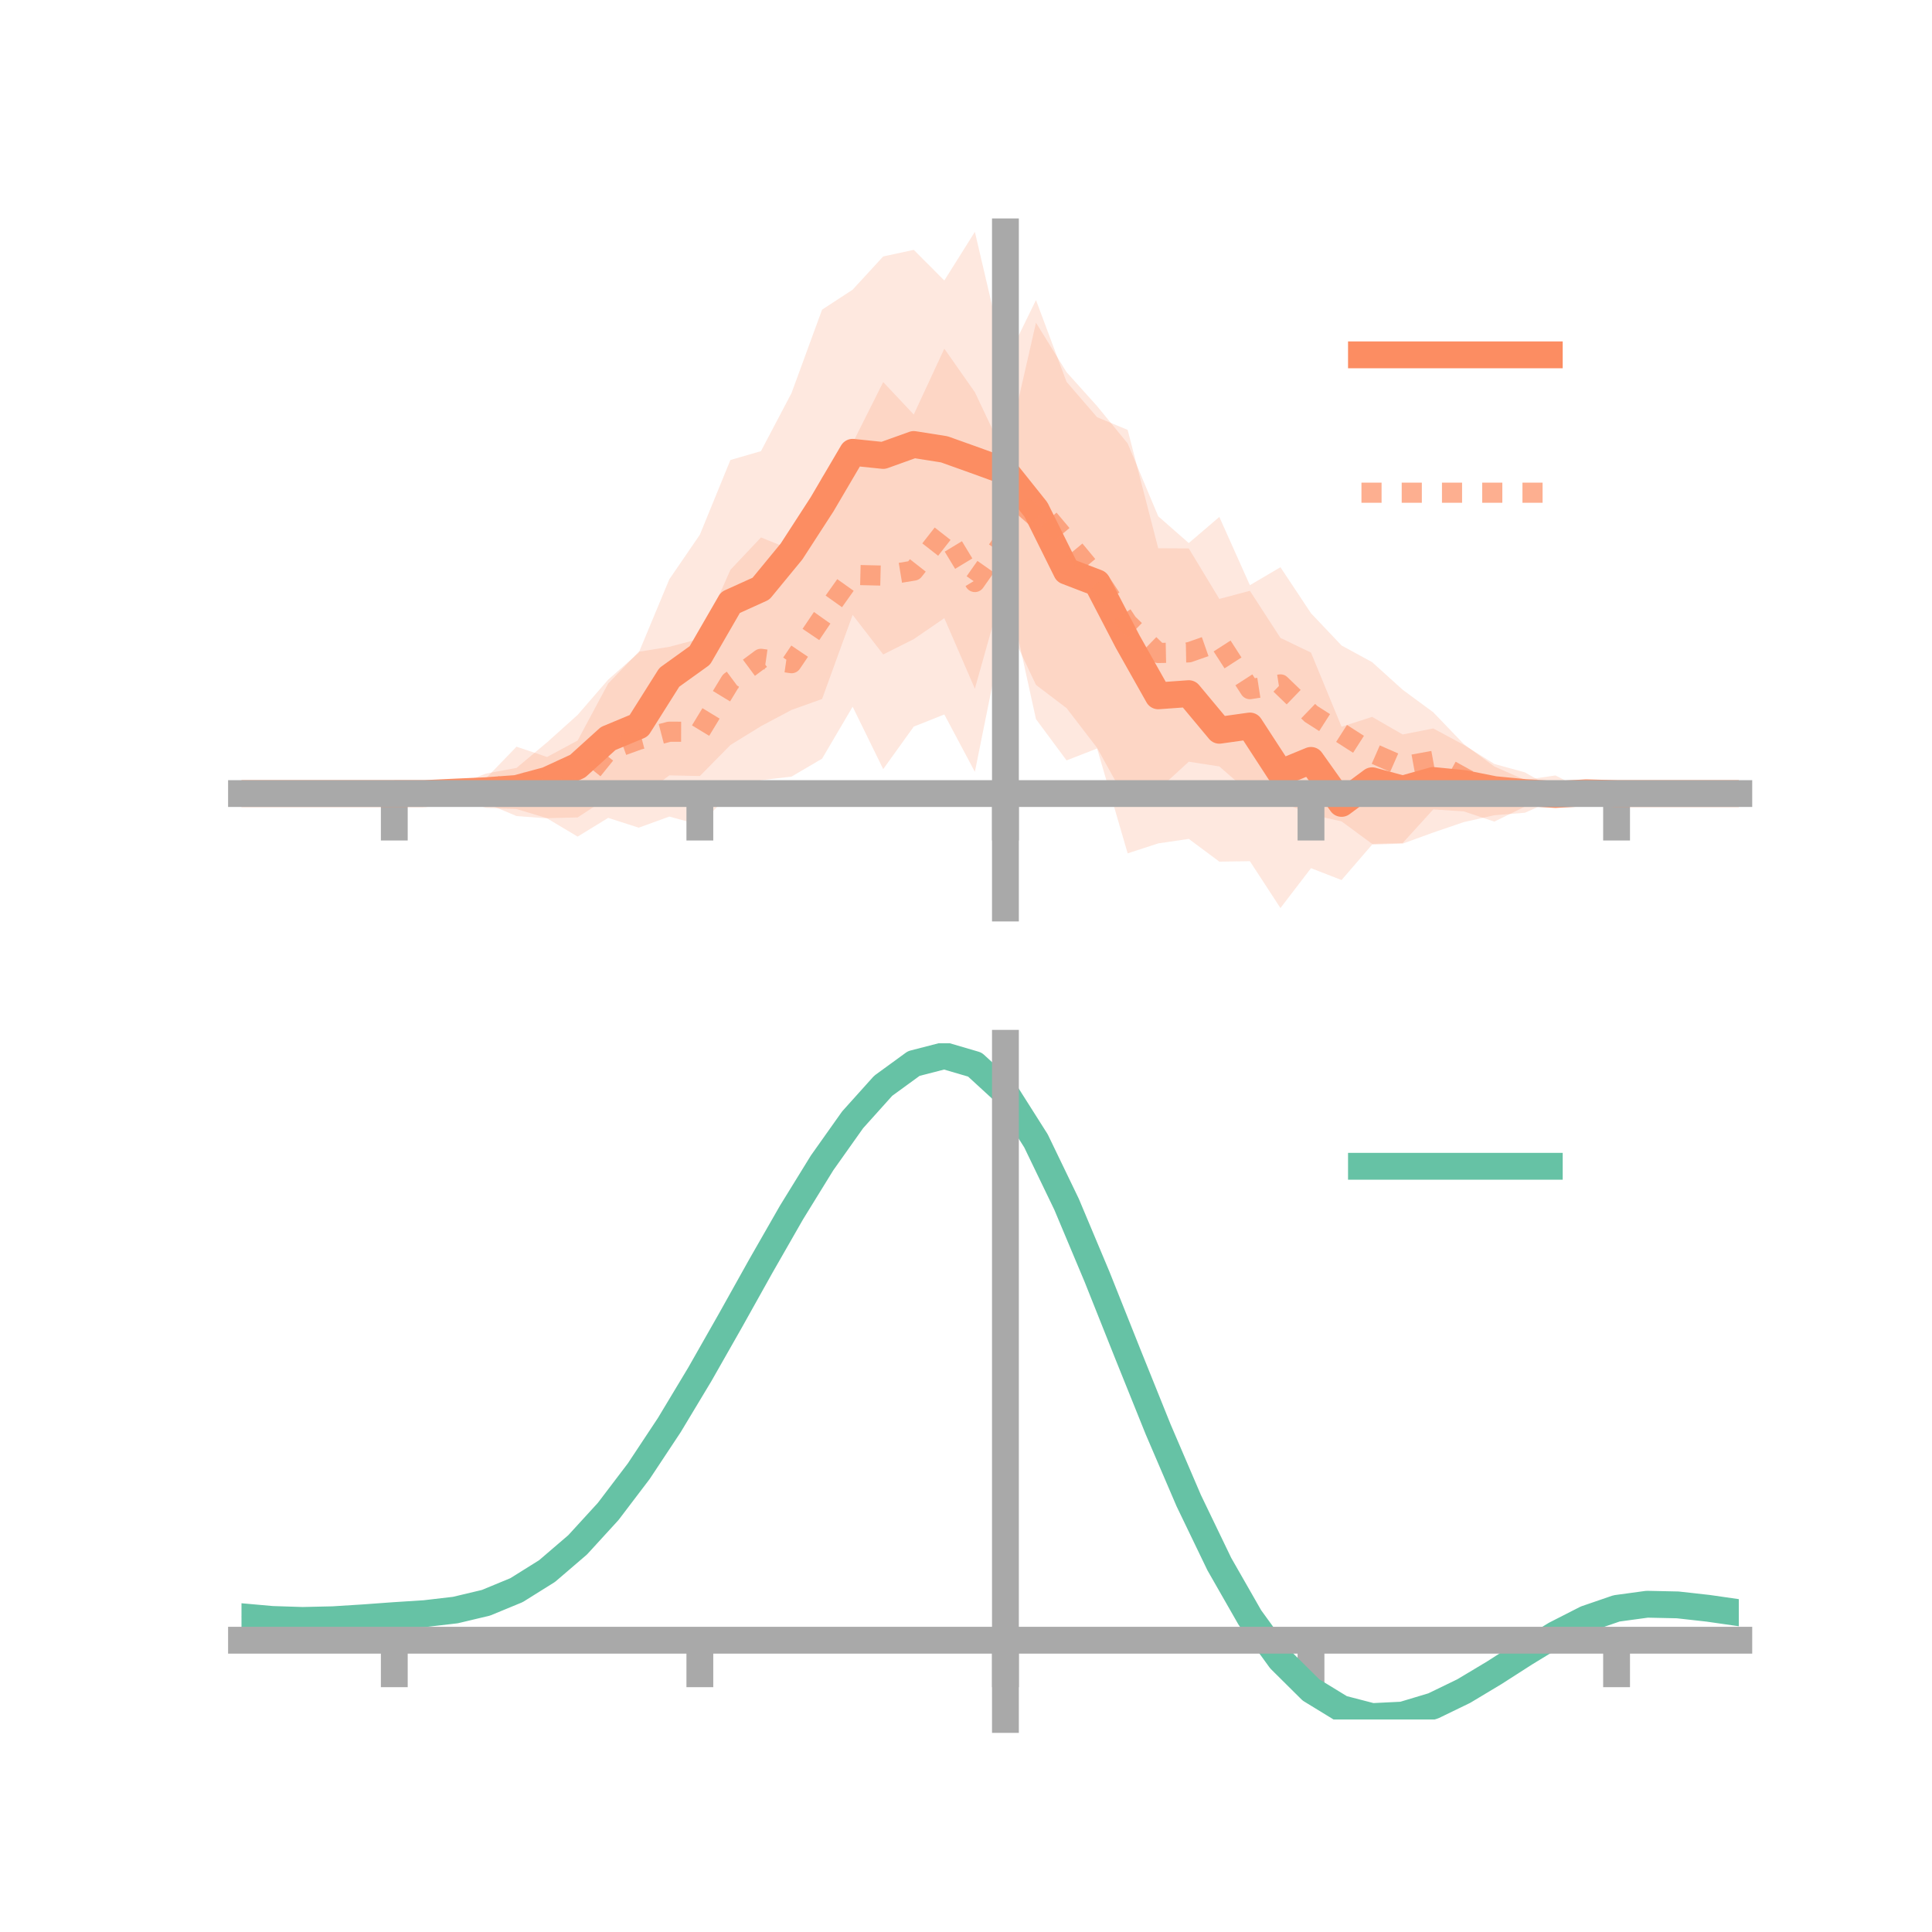 <?xml version="1.0" encoding="utf-8" standalone="no"?>
<!DOCTYPE svg PUBLIC "-//W3C//DTD SVG 1.1//EN"
  "http://www.w3.org/Graphics/SVG/1.1/DTD/svg11.dtd">
<!-- Created with matplotlib (https://matplotlib.org/) -->
<svg height="144pt" version="1.1" viewBox="0 0 144 144" width="144pt" xmlns="http://www.w3.org/2000/svg" xmlns:xlink="http://www.w3.org/1999/xlink">
 <defs>
  <style type="text/css">*{stroke-linecap:butt;stroke-linejoin:round;}</style>
 </defs>
 <g id="figure_1">
  <g id="patch_1">
   <path d="M 0 144 
L 144 144 
L 144 0 
L 0 0 
z
" style="fill:none;"/>
  </g>
  <g id="axes_1">
   <g id="patch_2">
    <path d="M 18 67.68 
L 129.6 67.68 
L 129.6 17.28 
L 18 17.28 
z
" style="fill:none;"/>
   </g>
   <g id="PolyCollection_1">
    <path clip-path="url(#p705cb9a847)" d="M 18 59.147 
L 18 59.147 
L 20.278 59.147 
L 22.555 59.147 
L 24.833 59.147 
L 27.11 59.147 
L 29.388 59.147 
L 31.665 58.768 
L 33.943 58.548 
L 36.22 57.658 
L 38.498 57.236 
L 40.776 55.33 
L 43.053 53.285 
L 45.331 50.655 
L 47.608 48.649 
L 49.886 43.178 
L 52.163 39.855 
L 54.441 34.285 
L 56.718 33.626 
L 58.996 29.297 
L 61.273 23.079 
L 63.551 21.591 
L 65.829 19.114 
L 68.106 18.623 
L 70.384 20.907 
L 72.661 17.28 
L 74.939 27.027 
L 77.216 22.366 
L 79.494 28.461 
L 81.771 31.098 
L 84.049 32.042 
L 86.327 40.864 
L 88.604 40.875 
L 90.882 44.64 
L 93.159 44.034 
L 95.437 47.546 
L 97.714 48.642 
L 99.992 54.169 
L 102.269 53.432 
L 104.547 54.745 
L 106.824 54.293 
L 109.102 55.518 
L 111.38 56.941 
L 113.657 57.568 
L 115.935 58.867 
L 118.212 58.461 
L 120.49 59.147 
L 122.767 59.147 
L 125.045 59.147 
L 127.322 59.147 
L 129.6 59.147 
L 129.6 59.147 
L 129.6 59.147 
L 127.322 59.147 
L 125.045 59.147 
L 122.767 59.147 
L 120.49 59.147 
L 118.212 59.718 
L 115.935 59.571 
L 113.657 60.577 
L 111.38 60.762 
L 109.102 61.275 
L 106.824 62.052 
L 104.547 62.88 
L 102.269 62.952 
L 99.992 65.593 
L 97.714 64.71 
L 95.437 67.68 
L 93.159 64.189 
L 90.882 64.221 
L 88.604 62.526 
L 86.327 62.862 
L 84.049 63.603 
L 81.771 55.788 
L 79.494 56.676 
L 77.216 53.599 
L 74.939 43.237 
L 72.661 51.329 
L 70.384 46.075 
L 68.106 47.637 
L 65.829 48.779 
L 63.551 45.83 
L 61.273 52.099 
L 58.996 52.914 
L 56.718 54.125 
L 54.441 55.529 
L 52.163 57.842 
L 49.886 57.791 
L 47.608 59.544 
L 45.331 59.436 
L 43.053 60.927 
L 40.776 60.982 
L 38.498 60.303 
L 36.22 60.212 
L 33.943 59.525 
L 31.665 59.52 
L 29.388 59.147 
L 27.11 59.147 
L 24.833 59.147 
L 22.555 59.147 
L 20.278 59.147 
L 18 59.147 
z
" style="fill:#fc8d62;fill-opacity:0.2;"/>
   </g>
   <g id="PolyCollection_2">
    <path clip-path="url(#p705cb9a847)" d="M 18 59.147 
L 18 59.147 
L 20.278 59.147 
L 22.555 59.147 
L 24.833 59.147 
L 27.11 59.147 
L 29.388 59.147 
L 31.665 58.965 
L 33.943 58.307 
L 36.22 58.011 
L 38.498 55.654 
L 40.776 56.421 
L 43.053 55.194 
L 45.331 50.945 
L 47.608 48.577 
L 49.886 48.21 
L 52.163 47.609 
L 54.441 42.471 
L 56.718 40.058 
L 58.996 40.976 
L 61.273 35.563 
L 63.551 33.022 
L 65.829 28.479 
L 68.106 30.898 
L 70.384 25.987 
L 72.661 29.233 
L 74.939 34.038 
L 77.216 24.051 
L 79.494 27.738 
L 81.771 30.27 
L 84.049 33.053 
L 86.327 38.479 
L 88.604 40.477 
L 90.882 38.529 
L 93.159 43.617 
L 95.437 42.277 
L 97.714 45.708 
L 99.992 48.111 
L 102.269 49.352 
L 104.547 51.411 
L 106.824 53.086 
L 109.102 55.458 
L 111.38 57.129 
L 113.657 58.133 
L 115.935 57.797 
L 118.212 58.951 
L 120.49 59.147 
L 122.767 59.147 
L 125.045 59.147 
L 127.322 59.147 
L 129.6 59.147 
L 129.6 59.147 
L 129.6 59.147 
L 127.322 59.147 
L 125.045 59.147 
L 122.767 59.147 
L 120.49 59.147 
L 118.212 59.344 
L 115.935 60.102 
L 113.657 60.122 
L 111.38 61.238 
L 109.102 60.475 
L 106.824 60.33 
L 104.547 62.836 
L 102.269 62.897 
L 99.992 61.221 
L 97.714 60.709 
L 95.437 59.745 
L 93.159 59.112 
L 90.882 57.126 
L 88.604 56.773 
L 86.327 58.859 
L 84.049 59.852 
L 81.771 55.743 
L 79.494 52.779 
L 77.216 51.05 
L 74.939 46.243 
L 72.661 57.529 
L 70.384 53.25 
L 68.106 54.157 
L 65.829 57.326 
L 63.551 52.674 
L 61.273 56.548 
L 58.996 57.884 
L 56.718 58.152 
L 54.441 59.118 
L 52.163 61.478 
L 49.886 60.864 
L 47.608 61.69 
L 45.331 60.96 
L 43.053 62.356 
L 40.776 60.996 
L 38.498 60.823 
L 36.22 59.864 
L 33.943 59.997 
L 31.665 59.32 
L 29.388 59.147 
L 27.11 59.147 
L 24.833 59.147 
L 22.555 59.147 
L 20.278 59.147 
L 18 59.147 
z
" style="fill:#fc8d62;fill-opacity:0.2;"/>
   </g>
   <g id="matplotlib.axis_1">
    <g id="xtick_1">
     <g id="line2d_1">
      <defs>
       <path d="M 0 0 
L 0 3.5 
" id="m6577b0225b" style="stroke:#a9a9a9;stroke-width:2;"/>
      </defs>
      <g>
       <use style="fill:#a9a9a9;stroke:#a9a9a9;stroke-width:2;" x="29.388" xlink:href="#m6577b0225b" y="59.147"/>
      </g>
     </g>
    </g>
    <g id="xtick_2">
     <g id="line2d_2">
      <g>
       <use style="fill:#a9a9a9;stroke:#a9a9a9;stroke-width:2;" x="52.163" xlink:href="#m6577b0225b" y="59.147"/>
      </g>
     </g>
    </g>
    <g id="xtick_3">
     <g id="line2d_3">
      <g>
       <use style="fill:#a9a9a9;stroke:#a9a9a9;stroke-width:2;" x="74.939" xlink:href="#m6577b0225b" y="59.147"/>
      </g>
     </g>
    </g>
    <g id="xtick_4">
     <g id="line2d_4">
      <g>
       <use style="fill:#a9a9a9;stroke:#a9a9a9;stroke-width:2;" x="97.714" xlink:href="#m6577b0225b" y="59.147"/>
      </g>
     </g>
    </g>
    <g id="xtick_5">
     <g id="line2d_5">
      <g>
       <use style="fill:#a9a9a9;stroke:#a9a9a9;stroke-width:2;" x="120.49" xlink:href="#m6577b0225b" y="59.147"/>
      </g>
     </g>
    </g>
   </g>
   <g id="matplotlib.axis_2"/>
   <g id="line2d_6">
    <path clip-path="url(#p705cb9a847)" d="M 18 59.147 
L 20.278 59.147 
L 22.555 59.147 
L 24.833 59.147 
L 27.11 59.147 
L 29.388 59.147 
L 31.665 59.144 
L 33.943 59.036 
L 36.22 58.935 
L 38.498 58.769 
L 40.776 58.156 
L 43.053 57.106 
L 45.331 55.045 
L 47.608 54.097 
L 49.886 50.485 
L 52.163 48.849 
L 54.441 44.907 
L 56.718 43.875 
L 58.996 41.105 
L 61.273 37.589 
L 63.551 33.711 
L 65.829 33.947 
L 68.106 33.13 
L 70.384 33.491 
L 72.661 34.305 
L 74.939 35.132 
L 77.216 37.982 
L 79.494 42.569 
L 81.771 43.443 
L 84.049 47.822 
L 86.327 51.863 
L 88.604 51.7 
L 90.882 54.43 
L 93.159 54.111 
L 95.437 57.613 
L 97.714 56.676 
L 99.992 59.881 
L 102.269 58.192 
L 104.547 58.813 
L 106.824 58.173 
L 109.102 58.397 
L 111.38 58.852 
L 113.657 59.072 
L 115.935 59.219 
L 118.212 59.089 
L 120.49 59.147 
L 122.767 59.147 
L 125.045 59.147 
L 127.322 59.147 
L 129.6 59.147 
" style="fill:none;stroke:#fc8d62;stroke-linecap:square;stroke-width:2;"/>
   </g>
   <g id="line2d_7">
    <path clip-path="url(#p705cb9a847)" d="M 18 59.147 
L 20.278 59.147 
L 22.555 59.147 
L 24.833 59.147 
L 27.11 59.147 
L 29.388 59.147 
L 31.665 59.142 
L 33.943 59.152 
L 36.22 58.938 
L 38.498 58.238 
L 40.776 58.709 
L 43.053 58.775 
L 45.331 55.953 
L 47.608 55.133 
L 49.886 54.537 
L 52.163 54.543 
L 54.441 50.795 
L 56.718 49.105 
L 58.996 49.43 
L 61.273 46.056 
L 63.551 42.848 
L 65.829 42.903 
L 68.106 42.528 
L 70.384 39.619 
L 72.661 43.381 
L 74.939 40.14 
L 77.216 37.551 
L 79.494 40.259 
L 81.771 43.007 
L 84.049 46.452 
L 86.327 48.669 
L 88.604 48.625 
L 90.882 47.828 
L 93.159 51.365 
L 95.437 51.011 
L 97.714 53.209 
L 99.992 54.666 
L 102.269 56.125 
L 104.547 57.124 
L 106.824 56.708 
L 109.102 57.967 
L 111.38 59.183 
L 113.657 59.128 
L 115.935 58.949 
L 118.212 59.147 
L 120.49 59.147 
L 122.767 59.147 
L 125.045 59.147 
L 127.322 59.147 
L 129.6 59.147 
" style="fill:none;stroke:#fc8d62;stroke-dasharray:1.5,1.5;stroke-dashoffset:0;stroke-opacity:0.7;stroke-width:1.5;"/>
   </g>
   <g id="patch_3">
    <path d="M 74.939 67.68 
L 74.939 17.28 
" style="fill:none;stroke:#a9a9a9;stroke-linecap:square;stroke-linejoin:miter;stroke-width:2;"/>
   </g>
   <g id="patch_4">
    <path d="M 129.6 67.68 
L 129.6 17.28 
" style="fill:none;"/>
   </g>
   <g id="patch_5">
    <path d="M 18 59.147 
L 129.6 59.147 
" style="fill:none;stroke:#a9a9a9;stroke-linecap:square;stroke-linejoin:miter;stroke-width:2;"/>
   </g>
   <g id="patch_6">
    <path d="M 18 17.28 
L 129.6 17.28 
" style="fill:none;"/>
   </g>
   <g id="legend_1">
    <g id="line2d_8">
     <path d="M 101.475 26.449 
L 115.475 26.449 
" style="fill:none;stroke:#fc8d62;stroke-linecap:square;stroke-width:2;"/>
    </g>
    <g id="line2d_9"/>
    <g id="text_1">
     <!--   -->
     <g transform="translate(121.075 28.899)scale(0.07 -0.07)">
      <defs>
       <path id="DejaVuSans-32"/>
      </defs>
      <use xlink:href="#DejaVuSans-32"/>
     </g>
    </g>
    <g id="line2d_10">
     <path d="M 101.475 36.724 
L 115.475 36.724 
" style="fill:none;stroke:#fc8d62;stroke-dasharray:1.5,1.5;stroke-dashoffset:0;stroke-opacity:0.7;stroke-width:1.5;"/>
    </g>
    <g id="line2d_11"/>
    <g id="text_2">
     <!--   -->
     <g transform="translate(121.075 39.174)scale(0.07 -0.07)">
      <use xlink:href="#DejaVuSans-32"/>
     </g>
    </g>
   </g>
  </g>
  <g id="axes_2">
   <g id="patch_7">
    <path d="M 18 128.16 
L 129.6 128.16 
L 129.6 77.76 
L 18 77.76 
z
" style="fill:none;"/>
   </g>
   <g id="PolyCollection_3">
    <path clip-path="url(#pe289c3199d)" d="M 18 120.539 
L 18 120.462 
L 20.278 120.675 
L 22.555 120.748 
L 24.833 120.687 
L 27.11 120.535 
L 29.388 120.36 
L 31.665 120.208 
L 33.943 119.937 
L 36.22 119.389 
L 38.498 118.437 
L 40.776 116.992 
L 43.053 115.002 
L 45.331 112.458 
L 47.608 109.393 
L 49.886 105.873 
L 52.163 101.999 
L 54.441 97.901 
L 56.718 93.733 
L 58.996 89.67 
L 61.273 85.9 
L 63.551 82.624 
L 65.829 80.042 
L 68.106 78.355 
L 70.384 77.76 
L 72.661 78.441 
L 74.939 80.566 
L 77.216 84.212 
L 79.494 89.003 
L 81.771 94.502 
L 84.049 100.302 
L 86.327 106.046 
L 88.604 111.435 
L 90.882 116.234 
L 93.159 120.275 
L 95.437 123.453 
L 97.714 125.732 
L 99.992 127.133 
L 102.269 127.726 
L 104.547 127.62 
L 106.824 126.948 
L 109.102 125.861 
L 111.38 124.519 
L 113.657 123.084 
L 115.935 121.717 
L 118.212 120.57 
L 120.49 119.794 
L 122.767 119.488 
L 125.045 119.543 
L 127.322 119.808 
L 129.6 120.149 
L 129.6 120.253 
L 129.6 120.253 
L 127.322 119.938 
L 125.045 119.694 
L 122.767 119.652 
L 120.49 119.967 
L 118.212 120.755 
L 115.935 121.933 
L 113.657 123.346 
L 111.38 124.833 
L 109.102 126.223 
L 106.824 127.347 
L 104.547 128.042 
L 102.269 128.16 
L 99.992 127.573 
L 97.714 126.188 
L 95.437 123.95 
L 93.159 120.849 
L 90.882 116.925 
L 88.604 112.272 
L 86.327 107.048 
L 84.049 101.478 
L 81.771 95.848 
L 79.494 90.507 
L 77.216 85.853 
L 74.939 82.313 
L 72.661 80.256 
L 70.384 79.601 
L 68.106 80.182 
L 65.829 81.812 
L 63.551 84.301 
L 61.273 87.452 
L 58.996 91.07 
L 56.718 94.962 
L 54.441 98.949 
L 52.163 102.864 
L 49.886 106.561 
L 47.608 109.921 
L 45.331 112.85 
L 43.053 115.286 
L 40.776 117.202 
L 38.498 118.605 
L 36.22 119.535 
L 33.943 120.071 
L 31.665 120.332 
L 29.388 120.473 
L 27.11 120.629 
L 24.833 120.762 
L 22.555 120.806 
L 20.278 120.733 
L 18 120.539 
z
" style="fill:#66c2a5;fill-opacity:0.2;"/>
   </g>
   <g id="matplotlib.axis_3">
    <g id="xtick_6">
     <g id="line2d_12">
      <g>
       <use style="fill:#a9a9a9;stroke:#a9a9a9;stroke-width:2;" x="29.388" xlink:href="#m6577b0225b" y="122.251"/>
      </g>
     </g>
    </g>
    <g id="xtick_7">
     <g id="line2d_13">
      <g>
       <use style="fill:#a9a9a9;stroke:#a9a9a9;stroke-width:2;" x="52.163" xlink:href="#m6577b0225b" y="122.251"/>
      </g>
     </g>
    </g>
    <g id="xtick_8">
     <g id="line2d_14">
      <g>
       <use style="fill:#a9a9a9;stroke:#a9a9a9;stroke-width:2;" x="74.939" xlink:href="#m6577b0225b" y="122.251"/>
      </g>
     </g>
    </g>
    <g id="xtick_9">
     <g id="line2d_15">
      <g>
       <use style="fill:#a9a9a9;stroke:#a9a9a9;stroke-width:2;" x="97.714" xlink:href="#m6577b0225b" y="122.251"/>
      </g>
     </g>
    </g>
    <g id="xtick_10">
     <g id="line2d_16">
      <g>
       <use style="fill:#a9a9a9;stroke:#a9a9a9;stroke-width:2;" x="120.49" xlink:href="#m6577b0225b" y="122.251"/>
      </g>
     </g>
    </g>
   </g>
   <g id="matplotlib.axis_4"/>
   <g id="line2d_17">
    <path clip-path="url(#pe289c3199d)" d="M 18 120.501 
L 20.278 120.704 
L 22.555 120.777 
L 24.833 120.725 
L 27.11 120.582 
L 29.388 120.416 
L 31.665 120.27 
L 33.943 120.004 
L 36.22 119.462 
L 38.498 118.521 
L 40.776 117.097 
L 43.053 115.144 
L 45.331 112.654 
L 47.608 109.657 
L 49.886 106.217 
L 52.163 102.431 
L 54.441 98.425 
L 56.718 94.348 
L 58.996 90.37 
L 61.273 86.676 
L 63.551 83.462 
L 65.829 80.927 
L 68.106 79.269 
L 70.384 78.681 
L 72.661 79.349 
L 74.939 81.439 
L 77.216 85.033 
L 79.494 89.755 
L 81.771 95.175 
L 84.049 100.89 
L 86.327 106.547 
L 88.604 111.854 
L 90.882 116.58 
L 93.159 120.562 
L 95.437 123.702 
L 97.714 125.96 
L 99.992 127.353 
L 102.269 127.943 
L 104.547 127.831 
L 106.824 127.147 
L 109.102 126.042 
L 111.38 124.676 
L 113.657 123.215 
L 115.935 121.825 
L 118.212 120.663 
L 120.49 119.88 
L 122.767 119.57 
L 125.045 119.619 
L 127.322 119.873 
L 129.6 120.201 
" style="fill:none;stroke:#66c2a5;stroke-linecap:square;stroke-width:2;"/>
   </g>
   <g id="patch_8">
    <path d="M 74.939 128.16 
L 74.939 77.76 
" style="fill:none;stroke:#a9a9a9;stroke-linecap:square;stroke-linejoin:miter;stroke-width:2;"/>
   </g>
   <g id="patch_9">
    <path d="M 129.6 128.16 
L 129.6 77.76 
" style="fill:none;"/>
   </g>
   <g id="patch_10">
    <path d="M 18 122.251 
L 129.6 122.251 
" style="fill:none;stroke:#a9a9a9;stroke-linecap:square;stroke-linejoin:miter;stroke-width:2;"/>
   </g>
   <g id="patch_11">
    <path d="M 18 77.76 
L 129.6 77.76 
" style="fill:none;"/>
   </g>
   <g id="legend_2">
    <g id="line2d_18">
     <path d="M 101.475 86.929 
L 115.475 86.929 
" style="fill:none;stroke:#66c2a5;stroke-linecap:square;stroke-width:2;"/>
    </g>
    <g id="line2d_19"/>
    <g id="text_3">
     <!--   -->
     <g transform="translate(121.075 89.379)scale(0.07 -0.07)">
      <use xlink:href="#DejaVuSans-32"/>
     </g>
    </g>
   </g>
  </g>
 </g>
 <defs>
  <clipPath id="p705cb9a847">
   <rect height="50.4" width="111.6" x="18" y="17.28"/>
  </clipPath>
  <clipPath id="pe289c3199d">
   <rect height="50.4" width="111.6" x="18" y="77.76"/>
  </clipPath>
 </defs>
</svg>
